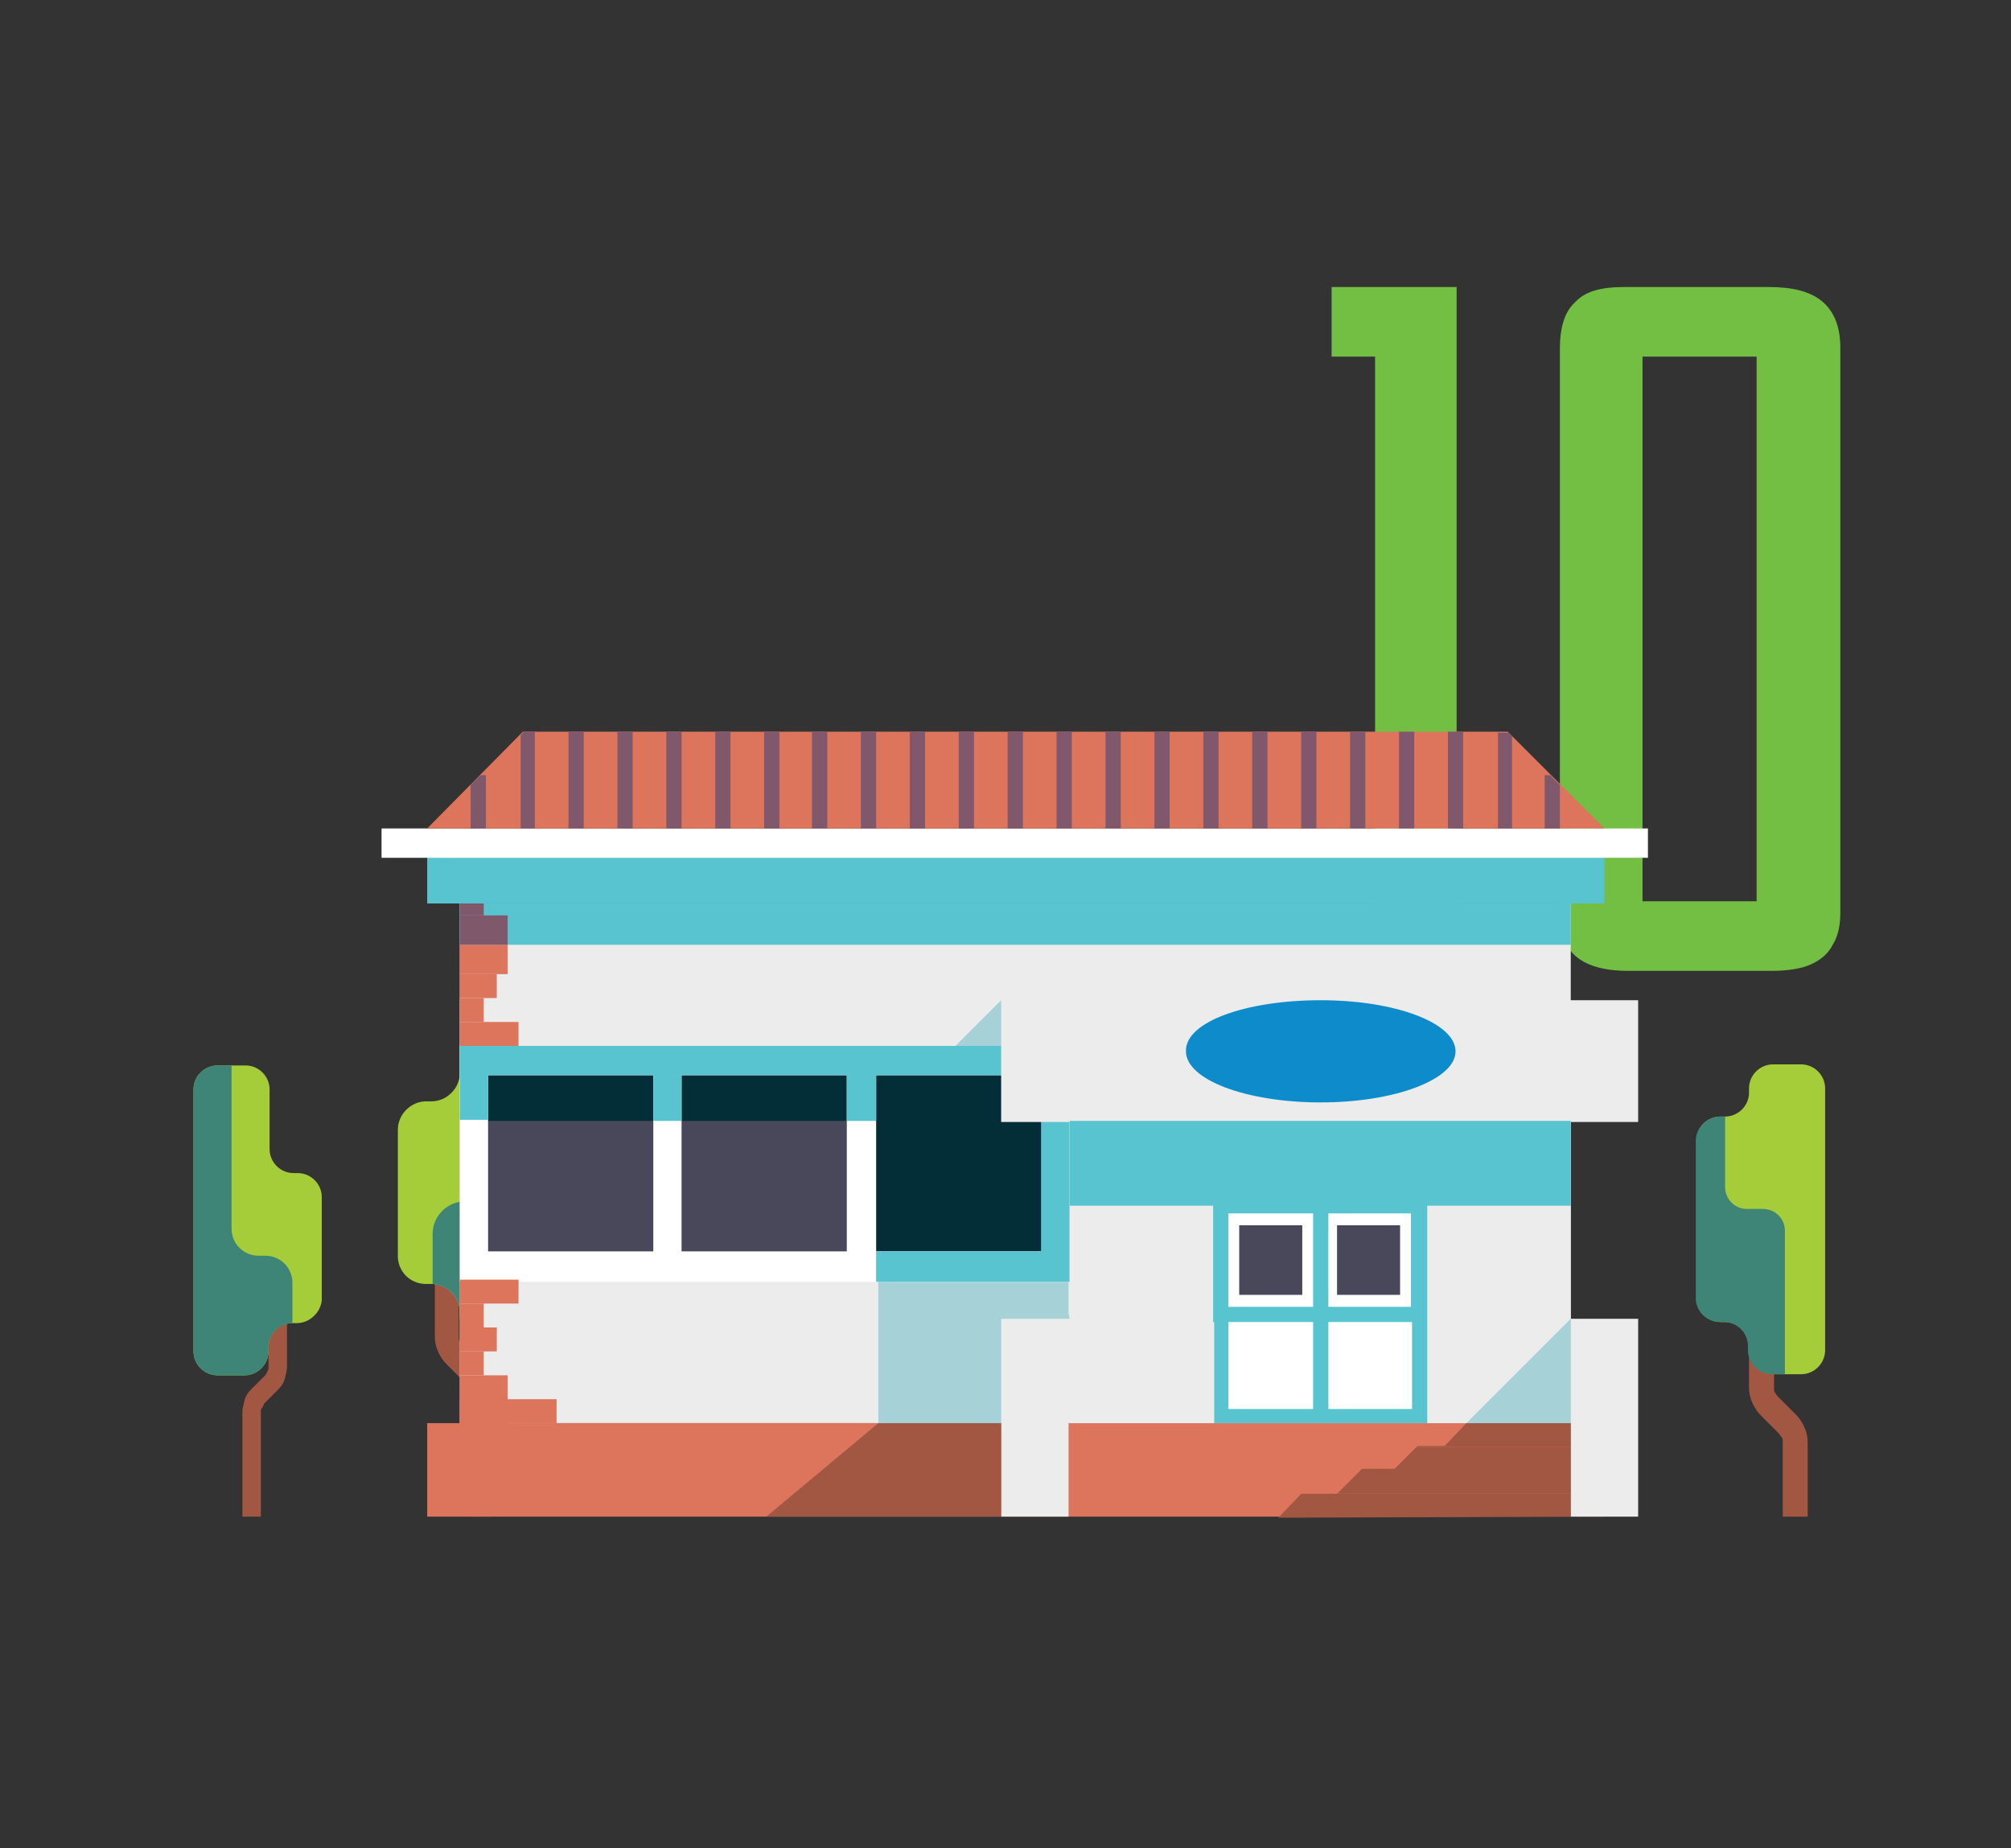<?xml version="1.0" encoding="utf-8"?>
<!-- Generator: Adobe Illustrator 19.0.0, SVG Export Plug-In . SVG Version: 6.00 Build 0)  -->
<svg version="1.0" id="Layer_1" xmlns="http://www.w3.org/2000/svg" xmlns:xlink="http://www.w3.org/1999/xlink" x="0px" y="0px"
	 viewBox="0 0 185 170" style="enable-background:new 0 0 185 170;" xml:space="preserve">
<rect x="0" y="0" width="185" height="170" fill="#333333" stroke="none"/>
<style type="text/css">
	.st0{fill:#73BF44;}
	.st1{fill:#A25742;}
	.st2{fill-rule:evenodd;clip-rule:evenodd;fill:#A5CD39;}
	.st3{fill-rule:evenodd;clip-rule:evenodd;fill:#3E8477;}
	.st4{fill-rule:evenodd;clip-rule:evenodd;fill:#ECECEC;}
	.st5{fill-rule:evenodd;clip-rule:evenodd;fill:#57C4CF;}
	.st6{fill-rule:evenodd;clip-rule:evenodd;fill:#FFFFFF;}
	.st7{fill-rule:evenodd;clip-rule:evenodd;fill:#DD745C;}
	.st8{fill-rule:evenodd;clip-rule:evenodd;fill:#48485A;}
	.st9{fill-rule:evenodd;clip-rule:evenodd;fill:#032E38;}
	.st10{fill:#FFFFFF;}
	.st11{fill:#57C4CF;}
	.st12{fill-rule:evenodd;clip-rule:evenodd;fill:#0E8BCA;}
	.st13{fill-rule:evenodd;clip-rule:evenodd;fill:#7F586B;}
	.st14{fill-rule:evenodd;clip-rule:evenodd;fill:#A5D1D7;}
	.st15{fill-rule:evenodd;clip-rule:evenodd;fill:#A25742;}
</style>
<g id="XMLID_2_">
	<path id="XMLID_88_" class="st0" d="M161.6,82.9h-10.5V32.8h10.5V82.9z M169.3,83.9V32c0-2-0.6-3.4-1.7-4.3
		c-1.1-0.9-2.7-1.3-4.9-1.3h-13.3c-2.1,0-3.6,0.4-4.5,1.4c-1,0.9-1.4,2.4-1.4,4.3v51.7c0,1.8,0.4,3.2,1.4,4.1c1,0.9,2.6,1.4,4.9,1.4
		h13.1c1.6,0,2.8-0.2,3.7-0.6c0.9-0.4,1.6-1,2-1.8C169.1,86.1,169.3,85.1,169.3,83.9z M134,89.3V26.4h-11.5v6.4h4v56.6H134z"/>
	<path id="XMLID_87_" class="st1" d="M42.2,116.3v6.6c0,0.2,0,0.4,0.1,0.5c0.1,0.1,0.2,0.3,0.3,0.4l1.6,1.6c0.3,0.3,0.6,0.7,0.8,1.2
		v0c0.2,0.4,0.3,0.9,0.3,1.4v11.5h-2.2V128c0-0.2,0-0.4-0.1-0.5l0,0c-0.1-0.2-0.2-0.3-0.3-0.4l-1.6-1.6c-0.3-0.3-0.6-0.7-0.8-1.2
		c-0.2-0.4-0.3-0.9-0.3-1.4v-6.6H42.2z"/>
	<path id="XMLID_86_" class="st2" d="M39.2,118.1h0.5c1.4,0,2.6,1.2,2.6,2.6v0.4c0,1.4,1.2,2.6,2.6,2.6h3.1c1.4,0,2.6-1.2,2.6-2.6
		c0-9.7,0-19.3,0-29c0-1.4-1.2-2.6-2.6-2.6h-3.1c-1.4,0-2.6,1.2-2.6,2.6v6.6c0,1.4-1.2,2.6-2.6,2.6h-0.5c-1.4,0-2.6,1.2-2.6,2.6
		v11.4C36.5,116.9,37.7,118.1,39.2,118.1"/>
	<path id="XMLID_85_" class="st3" d="M39.8,118.1c1.4,0.1,2.5,1.2,2.5,2.6v0.4c0,1.4,1.2,2.6,2.6,2.6h3.1c1.4,0,2.6-1.2,2.6-2.6
		c0-9.7,0-19.3,0-29c0-1.4-1.2-2.6-2.6-2.6h-1.5v18c0,1.6-1.3,3-3,3h-0.7c-1.6,0-3,1.3-3,3V118.1z"/>
	<rect id="XMLID_84_" x="42.3" y="83.1" class="st4" width="102.2" height="47.8"/>
	<rect id="XMLID_83_" x="42.3" y="83.1" class="st5" width="102.2" height="3.8"/>
	<rect id="XMLID_82_" x="39.3" y="78.8" class="st5" width="108.3" height="4.3"/>
	<rect id="XMLID_81_" x="35.1" y="76.2" class="st6" width="116.5" height="2.7"/>
	<rect id="XMLID_80_" x="39.3" y="130.9" class="st7" width="108.3" height="8.6"/>
	<rect id="XMLID_79_" x="43.2" y="97.7" class="st8" width="54.3" height="18.7"/>
	<polygon id="XMLID_78_" class="st9" points="43.2,97.7 97.5,97.7 97.5,115.1 80.6,115.1 80.6,103.1 43.2,103.1 	"/>
	<path id="XMLID_73_" class="st10" d="M80.6,98.9v16.2h15.2V98.9H80.6z M60.1,98.9H44.9v16.2h15.2V98.9z M77.9,98.9H62.7v16.2h15.2
		V98.9z M43.6,96.2h16.5h1.3h17.8h1.3h16.5h1.3v1.4v18.9v1.4h-1.3H80.6h-1.3H61.4h-1.3H43.6h-1.3v-1.4V97.5v-1.4H43.6z"/>
	<polygon id="XMLID_72_" class="st11" points="43.6,96.2 60.1,96.2 61.4,96.2 79.3,96.2 80.6,96.2 97.1,96.2 98.4,96.2 98.4,97.5 
		98.4,117.9 80.6,117.9 80.6,115.1 95.8,115.1 95.8,98.9 80.6,98.9 80.6,103.1 77.9,103.1 77.9,98.9 62.7,98.9 62.7,103.1 
		60.1,103.1 60.1,98.9 44.9,98.9 44.9,103 42.3,103 42.3,97.5 42.3,96.2 	"/>
	<rect id="XMLID_71_" x="98.4" y="97.5" class="st4" width="46.1" height="33.4"/>
	<rect id="XMLID_70_" x="92.1" y="92" class="st4" width="58.6" height="11.2"/>
	<path id="XMLID_69_" class="st12" d="M121.5,92c6.9,0,12.4,2.1,12.4,4.7c0,2.6-5.6,4.7-12.4,4.7c-6.9,0-12.4-2.1-12.4-4.7
		C109,94,114.6,92,121.5,92"/>
	<polygon id="XMLID_68_" class="st7" points="39.3,76.2 147.6,76.2 138.7,67.3 48.1,67.3 	"/>
	<path id="XMLID_44_" class="st13" d="M142.1,76.2h1.4v-4l-0.9-0.9h-0.5V76.2z M137.7,76.2h1.4v-8.5l-0.3-0.3h-1V76.2z M133.2,76.2
		h1.4v-8.9h-1.4V76.2z M128.7,76.2h1.4v-8.9h-1.4V76.2z M124.2,76.2h1.4v-8.9h-1.4V76.2z M119.7,76.2h1.4v-8.9h-1.4V76.2z
		 M115.2,76.2h1.4v-8.9h-1.4V76.2z M110.7,76.2h1.4v-8.9h-1.4V76.2z M106.2,76.2h1.4v-8.9h-1.4V76.2z M101.7,76.2h1.4v-8.9h-1.4
		V76.2z M97.2,76.2h1.4v-8.9h-1.4V76.2z M92.7,76.2h1.4v-8.9h-1.4V76.2z M88.2,76.2h1.4v-8.9h-1.4V76.2z M83.7,76.2h1.4v-8.9h-1.4
		V76.2z M79.2,76.2h1.4v-8.9h-1.4V76.2z M74.7,76.2h1.4v-8.9h-1.4V76.2z M70.3,76.2h1.4v-8.9h-1.4V76.2z M65.8,76.2h1.4v-8.9h-1.4
		V76.2z M61.3,76.2h1.4v-8.9h-1.4V76.2z M56.8,76.2h1.4v-8.9h-1.4V76.2z M52.3,76.2h1.4v-8.9h-1.4V76.2z M47.8,76.2h1.4v-8.9h-1
		l-0.3,0.3V76.2z M43.3,76.2h1.4v-4.9h-0.5l-0.9,0.9V76.2z"/>
	<rect id="XMLID_43_" x="92.1" y="121.3" class="st4" width="6.2" height="18.2"/>
	<rect id="XMLID_42_" x="144.5" y="121.3" class="st4" width="6.2" height="18.2"/>
	<rect id="XMLID_41_" x="98.4" y="103.1" class="st5" width="46.1" height="7.8"/>
	<path id="XMLID_38_" class="st6" d="M112.3,110.9h9.1v20h-9.1V110.9z M121.5,110.9h9.1v20h-9.1V110.9z"/>
	<path id="XMLID_34_" class="st11" d="M120.8,129.6v-18H113v18H120.8z M129.9,111.6h-7.7v18h7.7V111.6z M121.5,110.2h0.7h8.4h0.7
		v0.7v19.3v0.7h-0.7h-8.4h-0.7h-0.7h-8.4h-0.7v-0.7v-19.3v-0.7h0.7h8.4H121.5z"/>
	<path id="XMLID_31_" class="st11" d="M129.9,111.6H113v8.6h16.8V111.6z M112.3,110.2h18.2h0.7v0.7v10v0.7h-0.7h-18.2h-0.7v-0.7v-10
		v-0.7H112.3z"/>
	<rect id="XMLID_30_" x="114" y="112.7" class="st8" width="5.8" height="6.4"/>
	<rect id="XMLID_29_" x="123" y="112.7" class="st8" width="5.8" height="6.4"/>
	<polygon id="XMLID_28_" class="st14" points="80.8,117.9 80.8,130.9 92.1,130.9 92.1,121.3 98.4,121.3 98.3,120.8 98.3,117.9 
		97.1,117.9 	"/>
	<polygon id="XMLID_27_" class="st14" points="92.1,92 87.9,96.2 92.1,96.2 	"/>
	<polygon id="XMLID_26_" class="st14" points="134.9,130.9 144.5,130.9 144.5,121.3 	"/>
	<polygon id="XMLID_25_" class="st15" points="130.3,133.1 144.5,133.1 144.5,130.9 134.9,130.9 132.9,133 130.4,133 	"/>
	<polygon id="XMLID_24_" class="st15" points="125.2,135.2 144.5,135.2 144.5,133.1 130.3,133.1 128.3,135.1 125.3,135.1 	"/>
	<polygon id="XMLID_23_" class="st15" points="144.5,135.2 125.2,135.2 123,137.4 144.5,137.4 	"/>
	<polygon id="XMLID_22_" class="st15" points="144.5,137.4 144.5,139.5 117.6,139.6 119.7,137.4 123,137.4 	"/>
	<polygon id="XMLID_21_" class="st15" points="70.5,139.5 92.1,139.5 92.1,130.9 80.8,130.9 	"/>
	<path id="XMLID_20_" class="st1" d="M164,139.5v-6.8c0-0.2,0-0.4-0.1-0.5c-0.1-0.1-0.2-0.3-0.3-0.4l-1.6-1.6
		c-0.3-0.3-0.6-0.7-0.8-1.2v0c-0.2-0.4-0.3-0.9-0.3-1.4v-11.8h2.3v11.8c0,0.2,0,0.4,0.1,0.5l0,0c0.1,0.2,0.2,0.3,0.3,0.4l1.6,1.6
		c0.3,0.3,0.6,0.7,0.8,1.2c0.2,0.4,0.3,0.9,0.3,1.4v6.8H164z"/>
	<path id="XMLID_19_" class="st2" d="M158.3,102.7h0.4c1.2,0,2.2-1,2.2-2.2v-0.4c0-1.2,1-2.2,2.2-2.2h2.6c1.2,0,2.2,1,2.2,2.2
		c0,8,0,16.1,0,24.1c0,1.2-1,2.2-2.2,2.2h-2.6c-1.2,0-2.2-1-2.2-2.2v-0.4c0-1.2-1-2.2-2.2-2.2h-0.4c-1.2,0-2.2-1-2.2-2.2v-14.6
		C156.1,103.6,157.1,102.7,158.3,102.7"/>
	<path id="XMLID_18_" class="st3" d="M158.3,102.7h0.4v6.5c0,1.1,0.9,2,2,2h1.5c1.1,0,2,0.9,2,2v13.2h-1.2c-1.2,0-2.2-1-2.2-2.2
		v-0.4c0-1.2-1-2.2-2.2-2.2h-0.4c-1.2,0-2.2-1-2.2-2.2v-14.6C156.1,103.6,157.1,102.7,158.3,102.7"/>
	<path id="XMLID_17_" class="st1" d="M24.7,120.2v5.5c0,0.2,0,0.3-0.1,0.4c0,0.1-0.1,0.2-0.2,0.4l-1.3,1.3c-0.3,0.3-0.5,0.6-0.6,1v0
		c-0.1,0.4-0.2,0.7-0.2,1.1v9.6H24v-9.6c0-0.2,0-0.3,0.1-0.4h0c0.1-0.1,0.1-0.2,0.2-0.4l1.3-1.3c0.3-0.3,0.5-0.6,0.6-1
		c0.1-0.4,0.2-0.7,0.2-1.1v-5.5H24.7z"/>
	<path id="XMLID_16_" class="st2" d="M27.3,121.7h-0.4c-1.2,0-2.2,1-2.2,2.2v0.4c0,1.2-1,2.2-2.2,2.2H20c-1.2,0-2.2-1-2.2-2.2
		c0-8,0-16.1,0-24.1c0-1.2,1-2.2,2.2-2.2h2.6c1.2,0,2.2,1,2.2,2.2v5.5c0,1.2,1,2.2,2.2,2.2h0.4c1.2,0,2.2,1,2.2,2.2v9.5
		C29.5,120.7,28.5,121.7,27.3,121.7"/>
	<path id="XMLID_15_" class="st3" d="M26.8,121.7c-1.1,0.1-2.1,1-2.1,2.2v0.4c0,1.2-1,2.2-2.2,2.2H20c-1.2,0-2.2-1-2.2-2.2
		c0-8,0-16.1,0-24.1c0-1.2,1-2.2,2.2-2.2h1.3v15c0,1.4,1.1,2.5,2.5,2.5h0.6c1.4,0,2.5,1.1,2.5,2.5V121.7z"/>
	<rect id="XMLID_14_" x="42.3" y="126.5" class="st7" width="4.4" height="4.4"/>
	<rect id="XMLID_13_" x="42.3" y="124.3" class="st7" width="2.2" height="2.2"/>
	<rect id="XMLID_12_" x="42.3" y="122.1" class="st7" width="3.4" height="2.2"/>
	<rect id="XMLID_11_" x="42.3" y="119.9" class="st7" width="2.2" height="2.2"/>
	<rect id="XMLID_10_" x="42.3" y="117.7" class="st7" width="5.4" height="2.2"/>
	<rect id="XMLID_9_" x="42.3" y="94" class="st7" width="5.4" height="2.2"/>
	<rect id="XMLID_8_" x="42.3" y="91.8" class="st7" width="2.2" height="2.2"/>
	<rect id="XMLID_7_" x="42.3" y="89.6" class="st7" width="3.4" height="2.2"/>
	<rect id="XMLID_6_" x="42.3" y="86.9" class="st7" width="4.4" height="2.7"/>
	<rect id="XMLID_5_" x="42.3" y="84.2" class="st13" width="4.4" height="2.7"/>
	<rect id="XMLID_4_" x="42.3" y="83.1" class="st13" width="2.2" height="1.1"/>
	<rect id="XMLID_3_" x="42.3" y="128.7" class="st7" width="8.9" height="2.2"/>
</g>
</svg>
